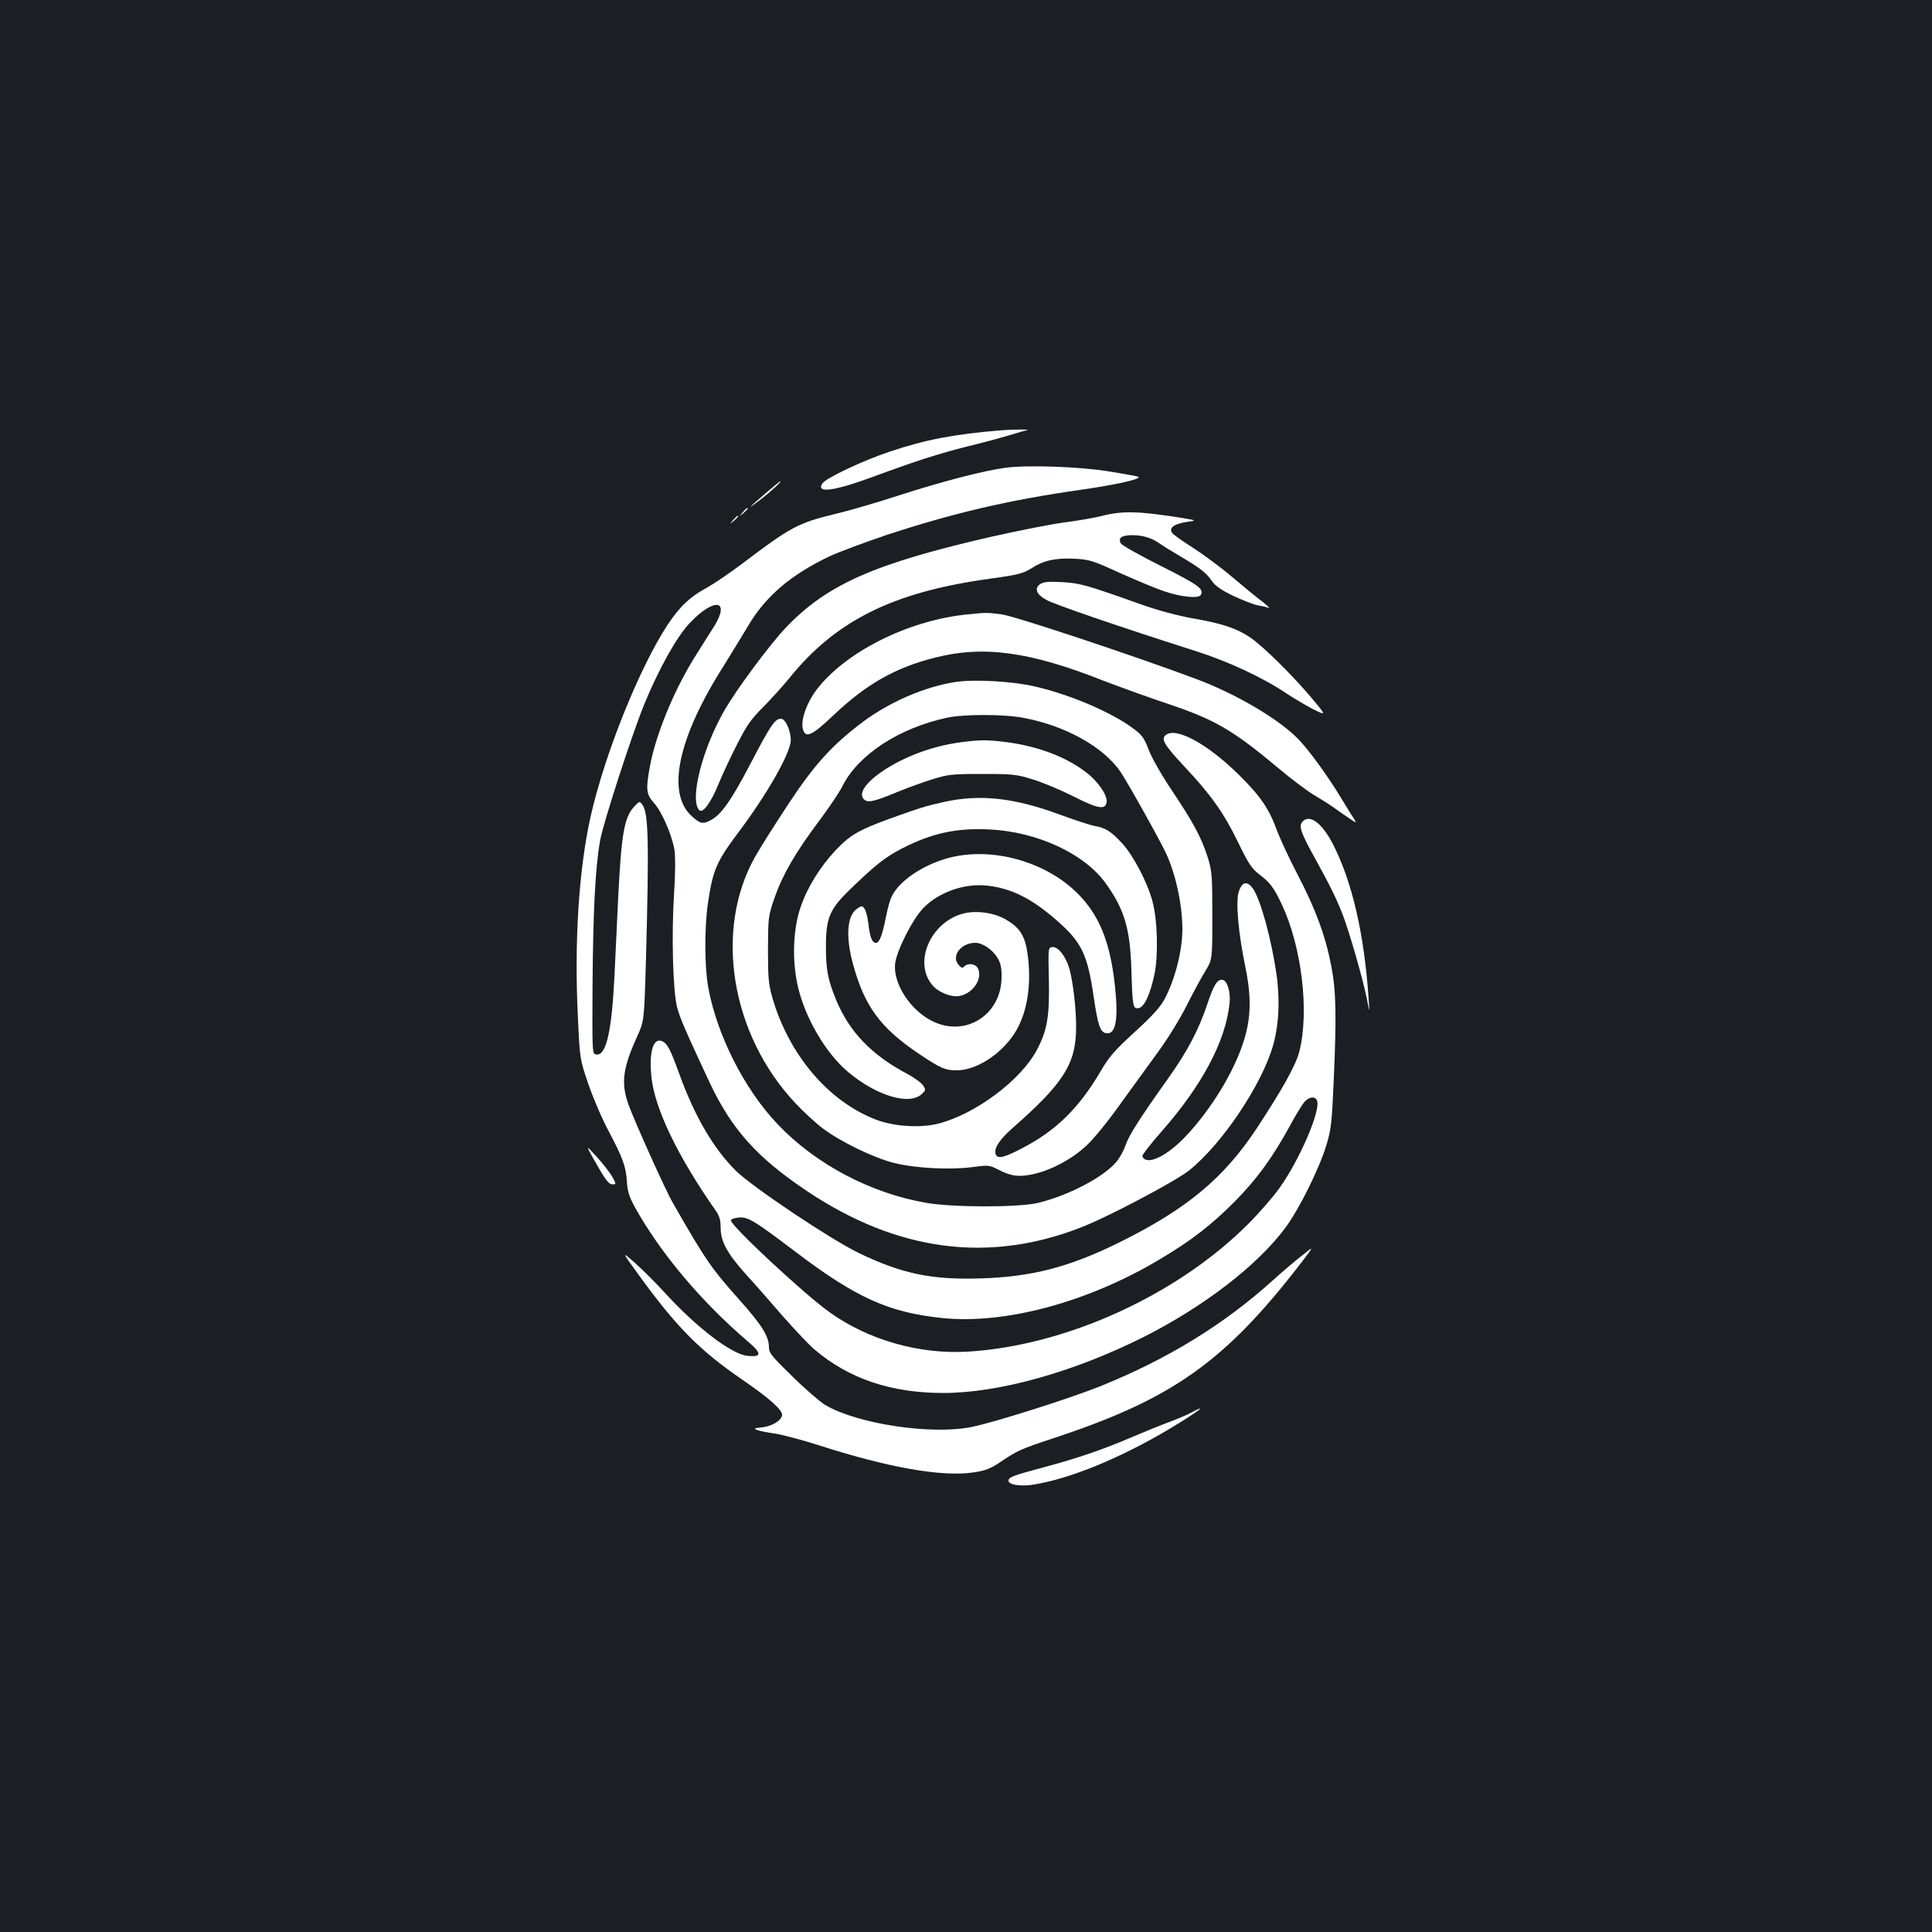 <?xml version="1.0" standalone="no"?>
<!DOCTYPE svg PUBLIC "-//W3C//DTD SVG 20010904//EN"
 "http://www.w3.org/TR/2001/REC-SVG-20010904/DTD/svg10.dtd">
<svg version="1.0" xmlns="http://www.w3.org/2000/svg"
 width="1000pt" height="1000pt" viewBox="0 0 1000 1000"
 preserveAspectRatio="xMidYMid meet">
<rect width="100%" height="100%" fill="#1b1f23"/>
<g transform="translate(0,1000) scale(0.1,-0.1)"
fill="#ffffff" stroke="none">
<path d="M5185 7773 c-245 -20 -392 -48 -575 -109 -142 -47 -337 -139 -354
-167 -33 -52 62 -39 265 36 216 80 341 120 489 157 63 15 153 39 200 53 47 14
94 28 105 30 23 5 -69 5 -130 0z"/>
<path d="M5205 7579 c-114 -15 -336 -73 -555 -144 -113 -37 -261 -80 -330 -96
-187 -45 -230 -68 -475 -254 -66 -50 -149 -106 -183 -125 -88 -47 -143 -98
-206 -193 -146 -222 -328 -674 -400 -998 -60 -271 -84 -646 -65 -1027 10 -224
10 -224 55 -355 25 -73 72 -182 105 -243 73 -138 89 -182 94 -262 3 -49 12
-77 41 -130 132 -238 346 -492 588 -698 70 -60 69 -79 -4 -72 -84 8 -266 148
-432 330 -42 46 -109 113 -149 149 -73 64 -73 64 14 -56 198 -273 317 -394
539 -546 141 -97 211 -159 206 -185 -5 -28 -52 -56 -104 -62 -41 -4 -45 -6
-24 -14 13 -5 54 -13 91 -18 38 -6 138 -32 222 -59 362 -117 644 -167 807
-142 61 9 87 19 140 55 88 59 104 66 270 121 617 203 889 395 1285 909 68 89
68 89 1 35 -38 -30 -105 -87 -150 -128 -253 -228 -545 -407 -893 -547 -158
-63 -545 -186 -664 -210 -207 -42 -590 15 -758 114 -25 15 -101 80 -168 146
-109 106 -123 123 -123 153 0 56 -36 114 -152 244 -148 166 -176 207 -346 504
-39 68 -191 406 -228 505 -41 112 -31 191 43 353 37 82 37 82 46 382 17 628
14 780 -19 821 -13 18 -15 18 -43 -13 -50 -54 -65 -143 -81 -463 -5 -118 -15
-307 -20 -420 -14 -281 -43 -405 -93 -398 -22 3 -22 3 -20 363 3 381 14 603
39 744 15 88 168 559 230 709 75 182 167 346 233 416 126 134 213 124 128 -15
-19 -30 -60 -94 -91 -144 -111 -173 -209 -408 -241 -576 -23 -124 -21 -149 19
-194 42 -46 94 -167 107 -244 5 -35 5 -118 -2 -226 -14 -215 -6 -508 16 -590
15 -56 42 -118 166 -384 116 -247 247 -393 509 -568 466 -311 939 -373 1418
-185 139 54 485 237 557 294 170 136 377 444 435 649 30 107 36 241 16 374
-27 180 -80 373 -119 433 -30 44 -58 40 -75 -13 -17 -51 -3 -213 35 -395 42
-208 24 -339 -77 -540 -61 -120 -155 -253 -244 -343 -98 -99 -196 -141 -213
-91 -2 6 42 62 97 125 211 239 333 468 354 664 7 57 -11 118 -35 123 -28 5
-46 -24 -80 -125 -44 -133 -103 -245 -205 -388 -145 -204 -202 -293 -218 -343
-9 -26 -30 -64 -46 -84 -67 -81 -253 -178 -411 -215 -104 -23 -434 -23 -574 1
-289 50 -571 199 -768 405 -175 183 -318 467 -362 715 -19 111 -19 312 0 436
25 167 44 210 152 355 153 202 276 419 276 484 0 51 -28 111 -51 111 -31 0
-55 -36 -158 -234 -99 -189 -152 -264 -205 -291 -41 -22 -55 -19 -99 21 -132
120 -71 407 168 781 37 60 93 151 124 203 90 154 225 268 425 362 48 22 179
71 292 109 343 113 633 181 1006 234 189 27 324 58 295 68 -8 3 -76 15 -150
27 -153 25 -424 34 -535 19z"/>
<path d="M3965 7449 c-93 -80 -104 -93 -29 -35 55 42 114 97 103 95 -2 0 -35
-27 -74 -60z"/>
<path d="M3844 7348 c-19 -23 -19 -23 4 -4 12 11 22 21 22 23 0 8 -8 2 -26
-19z"/>
<path d="M5705 7330 c-38 -10 -126 -25 -195 -34 -69 -9 -235 -42 -369 -72
-611 -139 -859 -248 -1072 -471 -84 -88 -257 -321 -320 -431 -116 -202 -181
-465 -129 -516 18 -17 60 40 99 136 19 46 61 137 95 203 51 101 72 131 137
196 42 43 101 108 132 146 241 300 537 448 1037 517 151 21 176 28 218 54 64
42 127 55 225 50 76 -4 94 -10 232 -73 83 -37 187 -81 233 -96 84 -29 175 -38
187 -19 19 31 -12 53 -205 150 -110 55 -204 108 -209 118 -15 28 5 42 60 42
55 0 103 -15 144 -45 17 -12 64 -41 105 -65 102 -60 134 -85 162 -126 17 -26
47 -47 113 -79 50 -23 106 -45 125 -48 19 -3 44 -9 55 -13 11 -4 -3 10 -31 32
-29 21 -100 80 -158 129 -59 50 -150 117 -203 151 -54 34 -102 68 -107 77 -16
25 11 45 74 55 55 8 55 8 -15 20 -230 37 -313 39 -420 12z"/>
<path d="M3794 7308 c-19 -23 -19 -23 4 -4 21 18 27 26 19 26 -2 0 -12 -10
-23 -22z"/>
<path d="M5383 6976 c-30 -22 -19 -52 31 -80 38 -23 386 -142 775 -266 173
-55 353 -140 471 -220 36 -24 97 -60 135 -80 71 -35 71 -35 -4 55 -102 121
-255 272 -322 317 -71 47 -144 71 -299 98 -77 14 -178 41 -265 72 -286 102
-316 110 -410 115 -71 4 -94 1 -112 -11z"/>
<path d="M4999 6819 c-303 -32 -627 -196 -774 -391 -50 -67 -80 -152 -70 -198
12 -54 45 -41 158 67 171 162 320 247 526 299 250 64 490 32 869 -118 86 -33
235 -87 331 -119 250 -84 337 -134 578 -335 68 -57 151 -120 186 -140 34 -20
80 -49 102 -65 22 -16 58 -41 79 -55 39 -26 39 -26 23 0 -10 14 -38 60 -64
103 -69 114 -160 240 -218 302 -97 104 -326 240 -540 319 -321 120 -936 324
-1000 332 -78 10 -80 10 -186 -1z"/>
<path d="M4945 6470 c-160 -25 -340 -103 -478 -206 -161 -121 -251 -220 -390
-431 -69 -105 -145 -225 -167 -265 -216 -380 -128 -922 207 -1278 41 -44 105
-103 141 -130 91 -69 268 -155 372 -180 109 -27 289 -36 402 -21 84 11 89 11
135 -13 68 -35 108 -40 187 -22 93 22 198 79 271 148 34 31 111 125 171 210
61 84 150 207 198 273 50 68 114 172 148 240 33 66 77 147 97 179 36 60 36 60
36 285 0 209 -2 232 -23 301 -33 104 -76 184 -184 345 -55 82 -106 171 -122
213 -24 63 -35 78 -80 111 -110 83 -325 175 -506 217 -118 28 -316 39 -415 24z
m355 -186 c216 -41 411 -150 499 -278 34 -49 209 -362 238 -426 49 -107 83
-265 83 -389 0 -111 -37 -258 -92 -362 -22 -41 -62 -86 -154 -170 -104 -95
-133 -128 -176 -202 -114 -193 -229 -307 -407 -400 -93 -49 -128 -57 -137 -32
-12 29 19 77 89 138 263 231 327 332 327 521 0 100 -16 233 -35 303 -19 64
-59 115 -89 111 -21 -3 -21 -6 -17 -168 4 -190 -9 -265 -62 -364 -82 -156
-316 -331 -507 -381 -93 -25 -232 -16 -324 19 -247 94 -452 335 -538 631 -20
70 -23 102 -23 250 1 167 1 172 34 268 41 118 107 233 230 397 50 67 106 149
122 182 82 162 291 299 540 353 89 19 298 19 399 -1z"/>
<path d="M4980 6159 c-138 -17 -280 -67 -393 -138 -106 -68 -150 -130 -112
-161 19 -16 55 -7 168 40 51 21 133 51 182 66 83 26 103 28 260 28 157 0 177
-2 260 -28 50 -15 143 -54 209 -87 130 -66 169 -73 174 -29 4 35 -46 107 -107
153 -107 82 -253 136 -421 157 -94 11 -126 11 -220 -1z"/>
<path d="M4890 5850 c-96 -21 -128 -31 -289 -89 -156 -57 -202 -84 -275 -161
-81 -86 -148 -194 -182 -295 -40 -116 -45 -278 -14 -412 38 -163 144 -344 259
-441 148 -125 321 -176 384 -113 19 18 19 21 5 43 -9 13 -44 39 -79 58 -187
98 -303 219 -372 386 -42 104 -52 154 -52 274 0 153 19 196 137 308 121 117
174 158 258 201 152 78 279 106 448 98 249 -11 495 -125 606 -280 96 -134 126
-236 132 -447 6 -192 8 -202 37 -198 30 4 61 72 83 178 20 100 15 280 -11 375
-26 98 -99 237 -156 299 -58 63 -86 81 -144 91 -22 4 -101 30 -175 57 -239 89
-415 108 -600 68z"/>
<path d="M4912 5560 c-131 -35 -254 -116 -295 -197 -9 -16 -23 -65 -31 -108
-20 -98 -34 -135 -52 -135 -20 0 -31 28 -39 97 -4 34 -13 70 -20 79 -12 17
-14 17 -38 1 -52 -34 -61 -141 -23 -283 60 -223 143 -335 346 -471 109 -73
133 -83 192 -83 101 0 228 82 299 191 63 99 88 238 70 394 -13 109 -39 153
-119 198 -61 34 -152 46 -218 28 -168 -45 -257 -252 -159 -369 32 -39 99 -65
142 -57 70 13 122 92 94 144 -13 23 -50 28 -70 9 -10 -11 -16 -8 -31 10 -37
45 15 112 88 112 38 0 91 -36 116 -80 16 -26 21 -51 20 -100 -2 -193 -186
-310 -357 -226 -115 56 -205 195 -194 298 9 71 92 234 149 291 81 81 212 126
328 113 126 -14 231 -67 362 -182 126 -111 157 -173 189 -394 22 -150 34 -184
66 -188 49 -7 63 74 43 253 -23 206 -73 339 -170 447 -162 181 -453 269 -688
208z"/>
<path d="M6036 6197 c-29 -21 -13 -49 91 -161 139 -147 207 -243 280 -393 54
-112 72 -139 110 -168 58 -44 76 -69 118 -157 103 -220 143 -555 90 -762 -18
-70 -88 -195 -220 -396 -171 -259 -363 -418 -710 -590 -261 -129 -454 -179
-720 -187 -254 -8 -407 24 -631 132 -146 71 -547 339 -635 425 -115 114 -214
282 -294 504 -43 119 -60 153 -84 165 -49 26 -73 -50 -59 -185 17 -162 135
-408 331 -688 21 -30 27 -50 27 -90 0 -71 32 -131 130 -241 45 -49 132 -148
194 -220 63 -71 136 -149 163 -171 178 -151 396 -224 665 -224 289 0 675 108
1038 290 311 157 588 370 733 565 72 97 177 309 213 430 24 79 28 118 37 325
15 342 13 467 -12 598 -30 157 -80 293 -172 470 -44 84 -93 189 -110 235 -40
110 -84 175 -193 283 -161 160 -325 251 -380 211z m781 -1894 c20 -51 -91
-308 -195 -453 -34 -47 -105 -129 -159 -183 -369 -370 -943 -632 -1453 -663
-250 -15 -513 59 -715 203 -135 96 -519 455 -512 477 2 6 20 12 41 14 48 4 78
-14 297 -180 312 -236 479 -311 755 -340 326 -34 757 82 1129 305 160 95 266
177 385 297 113 114 194 224 285 390 31 58 66 115 78 128 24 26 55 29 64 5z"/>
<path d="M6740 5745 c-18 -22 -6 -57 65 -185 83 -151 109 -204 144 -292 34
-87 108 -344 127 -443 13 -70 13 -70 8 5 -23 339 -86 609 -186 803 -57 110
-122 156 -158 112z"/>
<path d="M3073 4000 c62 -110 77 -130 98 -130 19 0 19 2 -3 41 -13 22 -49 68
-80 102 -57 62 -57 62 -15 -13z"/>
<path d="M6165 2688 c-22 -12 -74 -34 -115 -49 -41 -15 -129 -51 -195 -79
-144 -62 -275 -107 -450 -154 -162 -43 -185 -52 -185 -70 0 -20 57 -30 118
-22 192 28 460 137 725 296 139 84 198 129 102 78z"/>
</g>
</svg>

